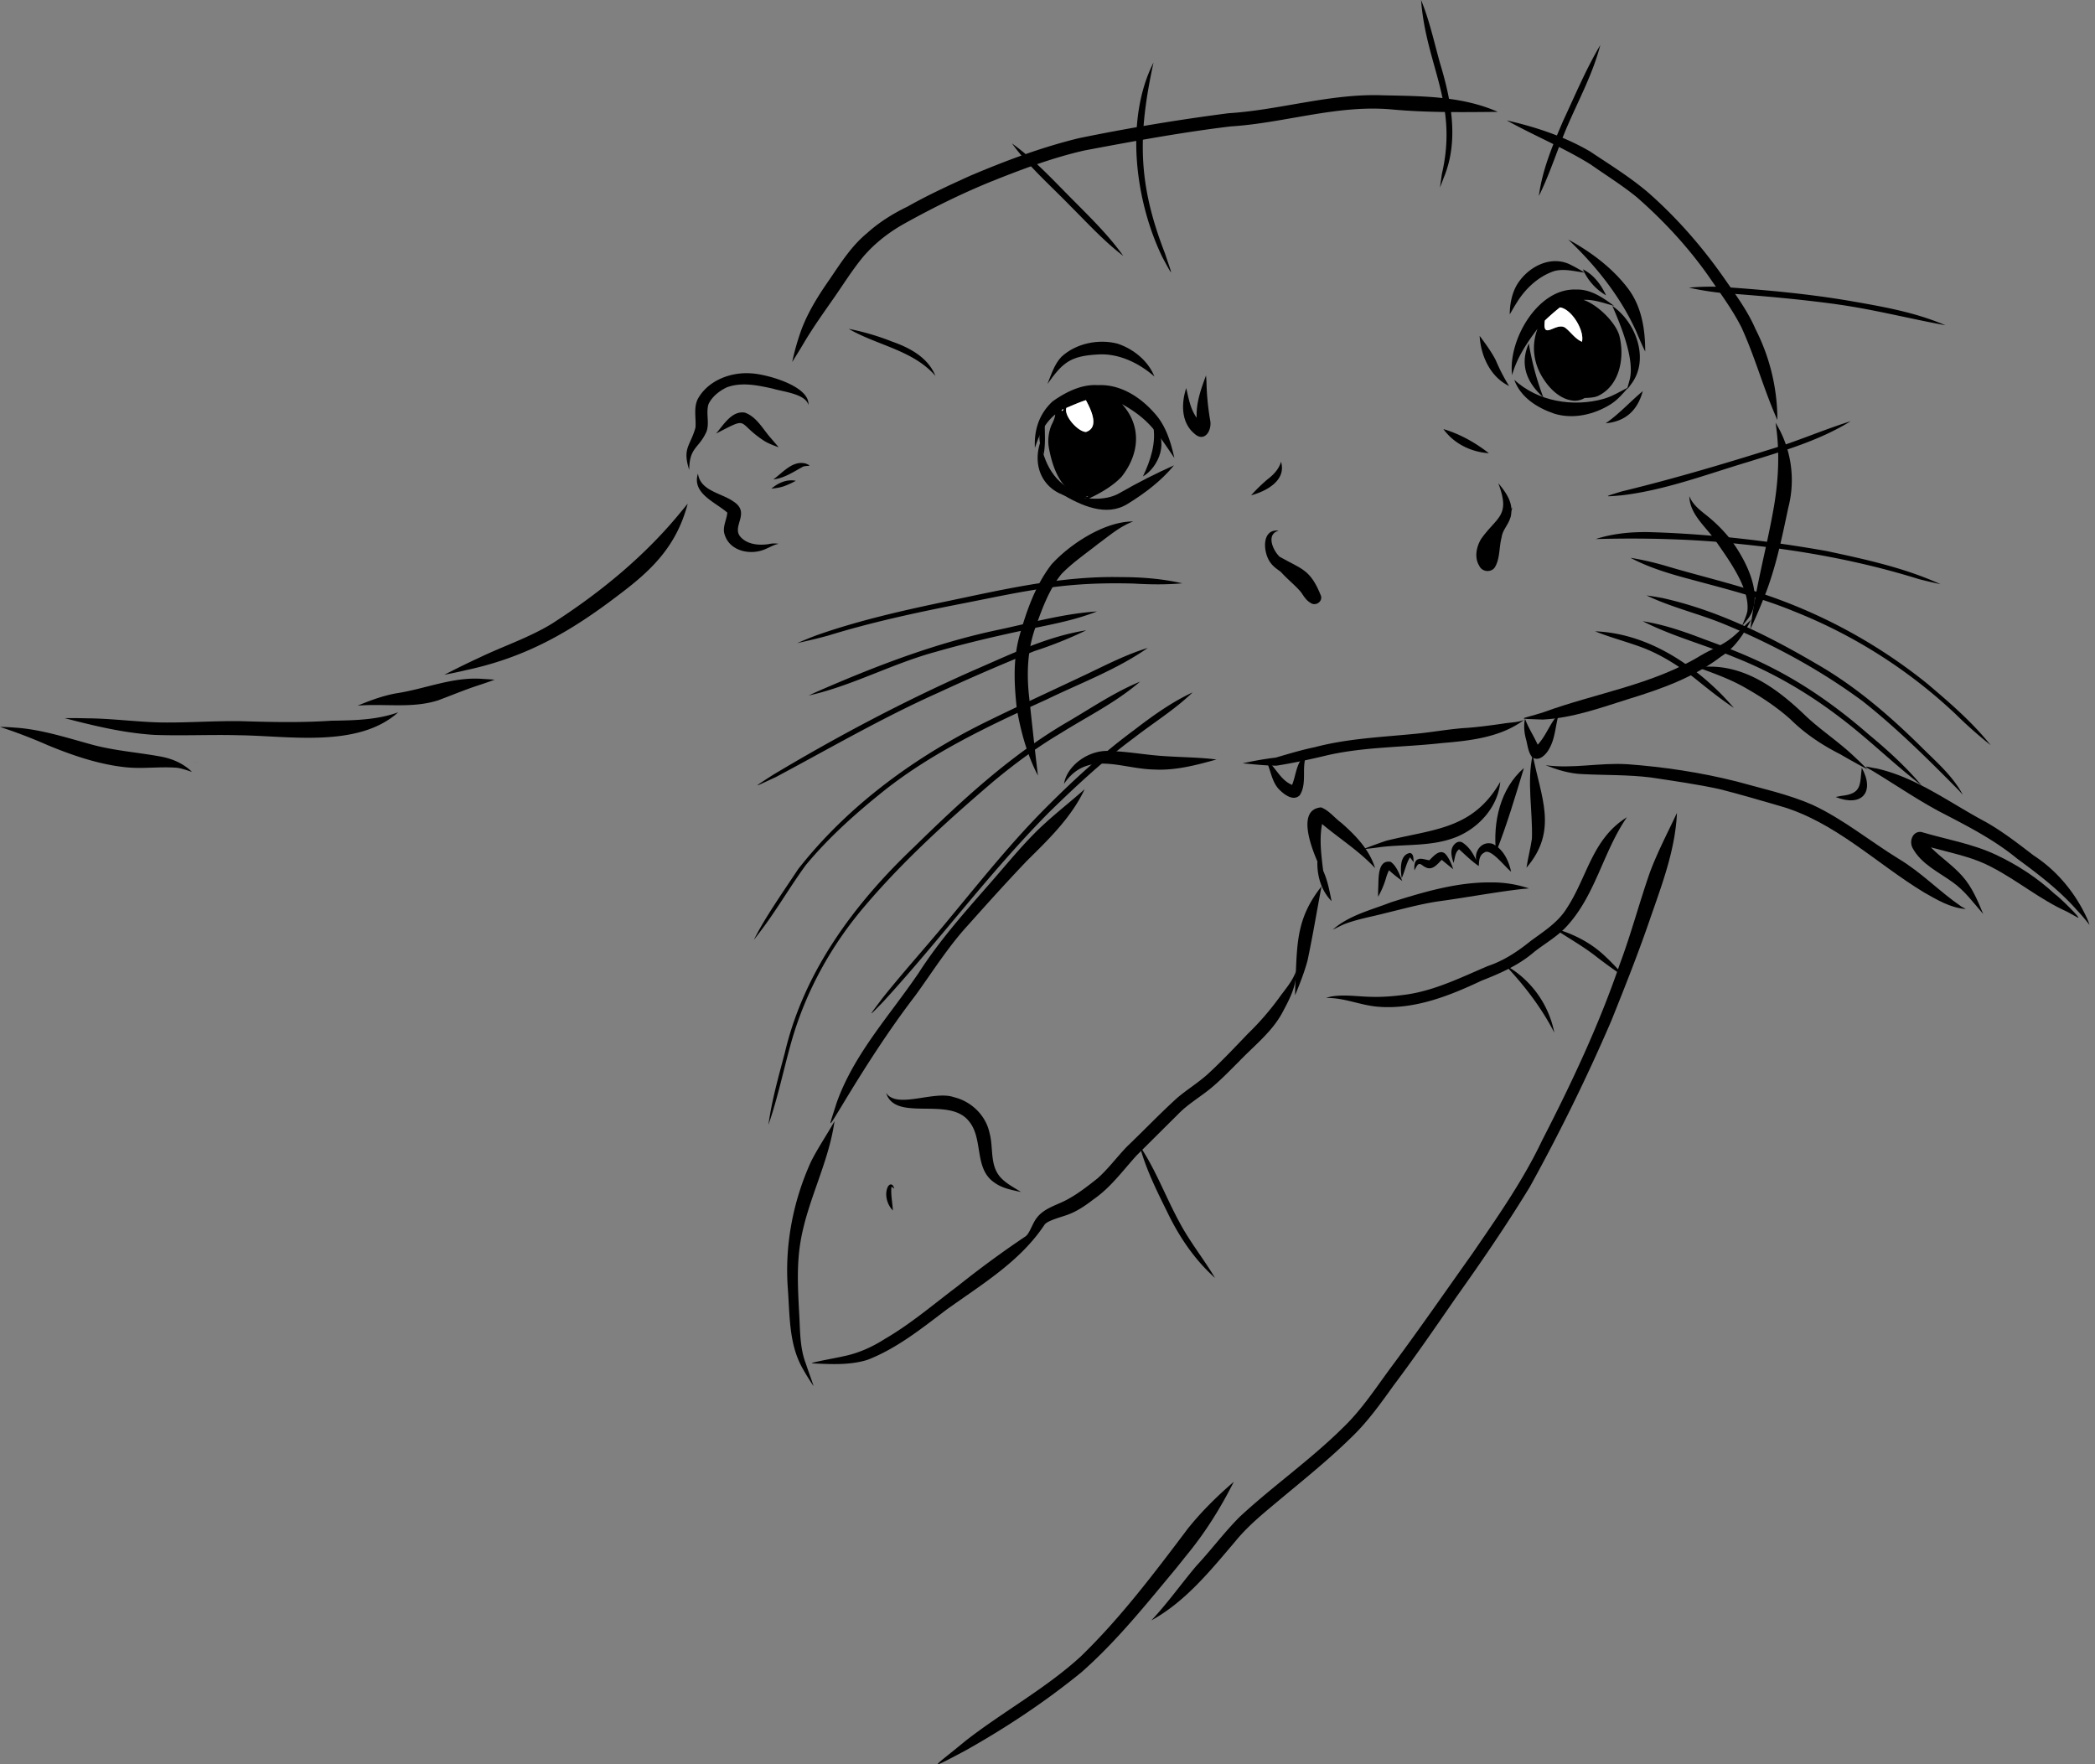 <svg width="380" height="320" fill="none" xmlns="http://www.w3.org/2000/svg"><rect width="100%" height="100%" fill="#808080" stroke="none"/><g clip-path="url('#clip0_203_1002')"><path d="M199.091 69.861c4.346-.234 8.189 2.432 10.825 5.68 1.711 2.172 2.501 4.896 3.096 7.523-3.07-4.477-4.548-7.019-9.502-9.77 3.627 3.995 3.175 9.072-.077 13.184-1.783 1.9-4.554 3.378-6.848 4.354.256-.282.516-.542.777-.813-4.713.038-6.437-5.028-7.137-8.925a7.618 7.618 0 0 1 .497-3.993c.332-.694.6-1.208.68-1.934-1.945 1.606-2.937 3.754-3.686 6.08-.165-3.247.75-6.154 3.199-8.435 2.35-1.669 5.207-3.13 8.162-2.957l.014.006Zm-2.084 8.473c2.505-.833.809-4.175-.042-5.759-1.225.401-2.367.918-3.542 1.408-.476 1.46 2.111 4.348 3.584 4.364v-.013Zm-4.447-3.764c.084-.06.17-.116.256-.168a1.29 1.29 0 0 1 .08-.2l-.269.127c-.015.058-.052.183-.067.24Z" fill="#000"/><path d="M212.95 84.4c-2.325 2.836-5.333 5.101-8.443 7.013-3.883 2.393-8.412.269-11.932-1.802.691.113 1.408.234 2.097.355 2.828.584 6.007.933 8.585-.635 3.145-1.806 6.38-3.45 9.692-4.927l.001-.004Z" fill="#000"/><path d="M188.698 80.171c.97 4.803 3.05 8.024 7.835 9.638 1.99.845 1.007.555-.444.507-5.795.037-9.207-4.656-7.391-10.145Zm5.873 8.774.073.037-.073-.037Z" fill="#000"/><path d="M189.482 76.463c.017 1.99.19 4.002-.172 5.97-.912-1.892-1.211-4.223.172-5.97ZM209.121 77.025c3.088 2.75 1.077 7.734-1.811 9.39 1.372-2.868 2.492-6.21 1.812-9.394l-.001.004ZM202.733 62.344c2.853.95 5.545 3.111 6.657 5.949-2.815-2.478-6.575-4.29-10.394-3.99-4.915.29-6.252 1.49-9.007 5.348.695-1.707 1.24-3.563 2.533-4.927 2.647-2.456 6.755-3.296 10.213-2.383l-.002.003Zm-9.229 3.342-.025.018.025-.018Zm12.244.167.056.027-.056-.027ZM231.932 96.251c-2.35.633-1.057 3.566.169 4.731 4.049 2.299 5.593 2.253 7.522 7.143.229.985-.854 1.774-1.74 1.33-1.498-.784-2.072-2.572-2.794-3.974-1.519-1.282-3.626-1.872-4.761-3.581-1.229-1.8-1.53-6.016 1.604-5.649Z" fill="#000"/><path d="M230.639 100.725c2.627 2.19 5.18 3.466 5.77 7.214-1.823-2.466-5-4.096-5.77-7.214ZM271.804 87.681c1.094 1.325 2.216 2.815 2.341 4.586.072-.072.141-.156.216-.22-.335.588-.151 1.324-.441 1.949-.376 1.235-1.389 2.16-1.548 3.466-.492 1.782-.259 3.853-1.24 5.457-.703.996-2.329.821-2.823-.304-.912-1.49-.523-3.378.314-4.817 2.836-4.029 5.317-4.124 3.288-9.755v.02c-.036-.127-.086-.26-.114-.382h.007ZM276.435 130.575c-4.222 3.177-9.775 3.778-14.895 4.205-6.904.78-13.943.659-20.742 2.201-3.061.738-6.155 1.408-9.263 1.899-2.045-.008-4.106-.25-6.138-.422a60.324 60.324 0 0 1 6.016-1.046c2.347-.683 4.68-1.395 7.08-1.888 5.93-1.569 12.069-1.816 18.146-2.418 2.917-.265 5.803-.802 8.725-1.035 2.426-.14 4.83-.473 7.235-.815 1.278-.229 2.624-.184 3.838-.675l-.002-.006Z" fill="#000"/><path d="M237.071 136.745c-1.137 2.325.123 5.266-1.318 7.501-1.113 1.103-2.674-.029-3.559-.878-1.595-1.46-1.666-3.801-2.647-5.639 1.842 1.334 2.627 3.756 4.82 4.637.774-1.912.771-4.433 2.704-5.621Zm-2.286 5.762-.047.009a.389.389 0 0 0 .047-.009ZM282.779 129.436c-.656 2.046-.64 4.292-1.689 6.219-.544 1.111-1.978 2.697-3.236 1.619-.718-.932-.777-2.252-1.105-3.356-.296-1.164-.389-2.386-.131-3.561.577 1.662 1.586 3.115 2.294 4.72 1.579-1.667 2.261-4.019 3.866-5.641h.001Z" fill="#000"/><path d="M317.672 112.345c-1.332 2.624-2.972 5.169-5.524 6.757-4.909 3.748-10.719 5.835-16.565 7.627-5.15 1.616-10.285 3.508-15.728 3.787-5.375-.183-3.88-.038.077-1.315 9.492-3.476 19.843-4.985 28.568-10.311 1.653-.986 3.482-1.668 5.047-2.79 1.52-1.08 2.768-2.495 4.128-3.748l-.003-.007Z" fill="#000"/><path d="M306.422 89.986c.63 1.64 2.06 2.639 3.377 3.704a26.894 26.894 0 0 1 4.082 4.13c2.673 3.552 6.415 10.478 3.082 14.527-.319.401-.637.803-.986 1.185.327-.845.734-1.689.953-2.579.572-4.102-3.334-9.365-5.595-12.644-1.752-2.656-4.86-4.914-4.913-8.323ZM292.761 55.481c-.362-.097-.771-.226-1.151-.33.381.108.767.218 1.151.33ZM274.271 68.04Z" fill="#000"/><path d="M285.837 52.524c2.621-.128 4.948 1.478 6.928 2.956-1.829-.491-3.714-1.206-5.55-1.084 2.411.786 5.692 3.892 6.474 6.36 1.049 3.9.213 9.133-3.834 11.059-.694.308-1.642.342-2.428.374a3.469 3.469 0 0 1-1.795.496c-2.329-.082-4.326-1.895-5.569-3.8-1.9-2.79-2.366-6.136-1.175-9.26-1.951 2.584-3.759 5.29-4.615 8.413-.792-6.253 4.598-15.78 11.567-15.518l-.003.004Zm1.105 9.467c.501-2.036-1.9-5.975-3.995-6.23a38.172 38.172 0 0 0-2.732 2.384c-.525 3.813 2.155.05 3.781 1.37.994.8 1.712 1.945 2.946 2.476Z" fill="#000"/><path d="M274.665 68.893c4.26 3.933 10.677 4.99 16.175 3.464l-.141.038c1.662-.445 3.143-1.363 4.654-2.145-.962 1.136-1.949 2.286-3.22 3.087-2.977 1.873-6.811 2.756-10.228 1.689-3.061-1.042-6.113-2.956-7.238-6.126l-.002-.007Zm2.478 1.879.042.024-.042-.024Z" fill="#000"/><path d="M292.464 55.504c4.176 2.842 6.692 9.432 3.613 13.883-1.216 1.689-.963 1.333-.518-.385 1.064-3.668-1.589-10.01-3.096-13.498h.001ZM277.301 62.292a50.744 50.744 0 0 0 2.634 9.785c-2.985-2.675-4.343-5.938-2.634-9.785Zm1.23 5.659.028.11-.028-.11ZM284.987 48.077c.834.418 1.646.878 2.433 1.378-1.819-.232-3.702-.781-5.53-.281-2.909.977-5.295 3.258-6.859 5.853-.423.653-.794 1.347-1.192 2.004.029-1.83.36-3.719 1.28-5.325 1.961-3.294 6.204-5.556 9.868-3.633v.004Z" fill="#000"/><path d="M287.121 48.854c1.959.985 3.286 2.763 4.191 4.713a10.065 10.065 0 0 1-4.191-4.713Z" fill="#000"/><path d="M284.458 43.449c4.1 2.23 8.022 5.157 10.855 8.903 2.469 3.275 3.106 7.41 3.103 11.412-.611-1.212-1.135-2.486-1.671-3.739-2.861-6.29-7.301-11.844-12.287-16.576ZM273.326 21.845c5.243 1.186 10.433 2.91 15.092 5.63 3.551 2.37 7.214 4.63 10.475 7.394 5.506 4.83 10.312 10.416 14.443 16.458 1.897 2.685 3.812 5.388 5.111 8.424l-.024-.053a36.245 36.245 0 0 1 3.966 16.48c-2.459-5.484-4.005-11.319-6.509-16.782-1.653-3.278-3.861-6.223-5.929-9.245-3.726-5.306-8.162-10.095-13.034-14.359-2.666-2.18-5.605-3.996-8.42-5.976-4.85-3.01-10.187-5.191-15.171-7.959v-.012ZM297.975 70.944c-.954 3.482-3.096 5.49-6.731 5.837 2.457-1.699 4.447-3.941 6.731-5.837ZM322.072 76.698a19.858 19.858 0 0 1 2.296 15.386c-1.143 5.402-2.252 10.861-4.29 16.009v-.016a95.85 95.85 0 0 1-2.585 6.029c.863-7.27 2.865-14.329 4.147-21.522.96-5.25 1.239-10.601.422-15.886h.01ZM310.64 120.921c6.701.205 12.273 4.478 16.907 8.951 2.633 2.482 5.673 4.481 8.328 6.933a86.09 86.09 0 0 1 2.854 2.75 145.622 145.622 0 0 1-4.955-2.758c-3.292-1.667-6.368-3.709-8.997-6.311-2.55-2.287-5.428-4.165-8.406-5.845-2.771-1.566-5.781-2.609-8.757-3.702 1-.021 2.019-.034 3.026-.018ZM340.305 139.372c7.306 1.609 13.385 6.282 19.897 9.728 3.082 1.75 5.872 3.926 8.68 6.073 3.909 2.551 7.001 6.129 9.128 10.276.373.748.761 1.516.993 2.313a35.106 35.106 0 0 0-2.312-2.711c-3.179-3.605-6.982-6.498-10.836-9.326-4.242-3.493-9.155-5.974-14.006-8.494-4.285-2.29-8.287-5.059-12.45-7.557-2.124-1.081-.141-.422.911-.302h-.005Z" fill="#000"/><path d="M348.468 150.899c4.503 1.346 9.236 2.112 13.51 4.114 3.94 1.848 7.585 4.223 10.771 7.19.574.298 5.179 4.811 4.07 4.203-.66-.374-1.328-.732-1.993-1.099l.105.058c-4.877-2.184-8.989-5.672-13.723-8.11-2.993-1.61-6.353-2.327-9.61-3.203l.281.071-.343-.089.281.071-.405-.105.281.071c-.489-.124-.985-.254-1.469-.372 1.811 1.841 4.012 3.277 5.721 5.227 1.763 1.971 2.786 4.464 3.788 6.872-1.774-2.048-3.394-4.275-5.639-5.844-2.516-1.8-5.566-3.226-7.122-6.035-.755-1.218-.114-3.199 1.517-3.017l-.021-.003Zm1.874 2.828.234.061-.234-.061Zm.01 0 .076.02-.076-.02Zm.258.066h.021-.021ZM295.163 138.614c6.663.494 13.329 1.491 19.81 3.127 4.627 1.295 9.381 2.313 13.791 4.244 5.584 2.607 10.378 6.558 15.601 9.776 4.125 2.448 7.459 5.989 11.4 8.673l-.026-.014c.282.156.563.303.838.455-2.781-.179-5.238-1.674-7.608-3.017-8.692-5.274-16.238-12.893-26.228-15.697-3.606-1.042-7.203-2.112-10.845-3.028-4.118-.899-8.303-1.481-12.461-2.112-4.135-.518-8.304-.396-12.455-.612-2.304-.089-4.519-.774-6.641-1.612 4.951.682 9.872-.502 14.829-.176l-.005-.007ZM337.693 139.246c2.451 4.475-.016 7.202-4.732 5.319.313-.067.643-.133.962-.197 3.8-.392 3.42-1.943 3.77-5.122Zm-.515 3.508c0 .014-.012.03-.019.044l.019-.044Zm-1.473 1.228-.038.014.038-.014ZM278.006 136.881c1.444 7.661 4.697 13.714-1.126 20.505.264-1.761.726-3.487.985-5.249.165-5.068-.956-10.231.141-15.256ZM276.418 139.304c-1.566 5.137-3.078 10.302-5.066 15.292-.571-5.506.742-11.535 5.066-15.292Z" fill="#000"/><path d="M270.769 153.071c1.883.939 2.906 3.049 3.317 5.03-1.014-.729-3.739-4.405-4.868-3.446-.903.438-.966 1.529-.976 2.414-1.408-1.847.17-4.747 2.533-3.998h-.006ZM265.202 152.784c1.528.949 2.37 2.644 2.986 4.28-1.266-.872-2.385-1.984-3.532-3.017-.767.563-.739 1.638-1.006 2.472-.239-.762-.498-1.584-.346-2.393.152-.81 1.002-1.77 1.898-1.339v-.003Zm-.704 1.167.068.021a.268.268 0 0 0-.068-.021ZM262.158 154.879c.704.79 1.098 1.788 1.435 2.774-.703-.534-1.386-1.126-2.089-1.689-.817.801-1.719 2.051-2.999 1.304-.423-.141-.845-.8-1.302-.458-.282.303-.446.704-.638 1.048a3.566 3.566 0 0 1 .103-1.424c.473-1.134 1.725-.499 2.59-.395.717-.693 1.849-2.099 2.9-1.164v.004Zm-.574 1.032h.06-.06Zm-4.156.792a.711.711 0 0 0-.063.014l.063-.014ZM255.752 154.717c.722.148.602 1.108.668 1.674-.228-.282-.444-.596-.674-.883-.703 1.137-.933 2.534-1.491 3.76-.25-1.465-.423-4.241 1.497-4.551ZM252.252 156.324c1.109.801 1.578 2.253 2.094 3.466a26.99 26.99 0 0 1-2.406-1.94 8.56 8.56 0 0 0-.563 1.501l.05-.172a16.043 16.043 0 0 1-1.458 3.476c-.012-.549 0-1.118.024-1.672.085-1.571-.166-5.098 2.252-4.661l.007.002Zm-.59 1.319.05.015a.288.288 0 0 0-.05-.015Zm.423.023h-.013.013ZM239.616 146.445c1.44.535 2.447 1.908 3.68 2.806 2.582 2.265 5.1 4.855 6.123 8.211-2.84-3.076-6.42-5.321-9.613-8.001-.579 3.021-.071 6.155.281 9.175-1.33-2.558-5.618-11.749-.464-12.191h-.007Z" fill="#000"/><path d="M238.949 156.219c1.621 2.072 2.071 4.73 2.577 7.237-1.889-1.941-2.639-4.581-2.577-7.237Zm2.297 5.879c0 .022.009.045.015.066 0-.021-.01-.044-.015-.066ZM272.126 141.779c-.391 4.504-3.808 8.322-7.881 10.004-4.312 1.763-9.039 1.322-13.566 1.83a89.958 89.958 0 0 1-3.479.423c1.407-.534 2.843-1.073 4.279-1.549 8.533-2.123 15.704-2.024 20.654-10.698l-.007-.01ZM295.099 148.233c-4.245 6.126-5.645 13.879-10.675 19.509-1.724 2.002-4.058 3.29-6.119 4.899-2.796 2.424-6.15 3.897-9.559 5.228-5.817 2.75-12.138 5.257-18.687 4.742-3.236-.229-6.286-1.69-9.541-1.591a8.77 8.77 0 0 1 .885-.256c2.447-.442 4.955.019 7.424.045 2.151.062 4.305-.141 6.434-.44 5.183-.784 9.871-3.136 14.644-5.159 2.863-.956 5.366-2.621 7.698-4.504 2.392-1.763 4.997-3.379 6.595-5.975 3.754-5.737 4.575-12.562 10.901-16.499v.001ZM248.88 180.81h.093-.093Z" fill="#000"/><path d="M270.481 160.053a21.084 21.084 0 0 1 6.849 1.086c-.422.043-.844.074-1.266.112-5.134.6-10.227 1.573-15.351 2.265-3.192.493-6.305 1.36-9.441 2.112-2.533.671-5.149 1.085-7.591 2.061-.648.29-1.287.64-1.93.926 2.955-2.608 6.936-3.542 10.529-4.949 5.892-1.856 11.975-3.683 18.206-3.613h-.005ZM196.747 143.127c-2.393 5.115-6.502 9.081-10.461 12.988-3.645 3.82-7.177 7.742-10.695 11.684-3.621 3.941-6.444 8.484-9.578 12.799-4.901 6.395-9.228 13.174-13.382 20.07-2.674 4.381-2.318 3.959-.876-.644 3.146-8.869 9.683-15.893 14.885-23.568 3.699-5.771 8.24-10.884 12.743-16.025 2.725-3.097 5.324-6.308 8.223-9.242 2.858-2.895 6.118-5.357 9.148-8.056l-.007-.006ZM235.087 176.101c.132 2.716-1.244 5.24-2.488 7.568-1.901 3.539-5.138 6.009-7.865 8.868-1.779 1.764-3.51 3.586-5.475 5.15-1.814 1.436-3.822 2.634-5.453 4.292-2.554 2.534-5.092 5.068-7.65 7.601-2.497 2.752-4.695 5.81-7.79 7.947-1.456 1.126-2.994 2.187-4.741 2.815-1.126.407-2.306.697-3.386 1.222-.919.47-1.579 1.275-2.216 2.065-.932 1.043-2.173 1.778-3.321 2.545a113.74 113.74 0 0 0 1.829-2.503c.585-.962.92-2.062 1.655-2.937 1.357-1.64 3.518-2.147 5.328-3.12 1.984-1.058 3.766-2.455 5.524-3.849l-.241.216c2.111-1.796 3.731-4.063 5.65-6.045 3.049-2.904 5.953-5.963 9.073-8.789 1.773-1.507 3.769-2.727 5.507-4.28 2.559-2.346 4.937-4.882 7.339-7.386a50.052 50.052 0 0 0 5.66-6.523c1.111-1.549 2.459-3.02 3.065-4.855l-.004-.002Z" fill="#000"/><path d="M189.619 221.902c-4.43 6.85-11.54 11.046-18.014 15.704-4.469 3.39-8.998 7.016-14.273 9.052-3.187.985-6.579.792-9.87.642h.018c-1.423-.012 4.689-1.072 5.366-1.267 2.739-.53 5.287-1.661 7.629-3.161 4.717-2.735 8.845-6.288 13.188-9.552a182.858 182.858 0 0 1 15.95-11.415l.006-.003Z" fill="#000"/><path d="M151.367 203.347c-1.035 7.495-4.86 14.284-6.139 21.727-.75 4.286-.504 8.665-.281 12.988.202 3.12.077 6.317 1.221 9.281.446 1.367.97 2.72 1.408 4.083a39.681 39.681 0 0 1-1.957-3.151c-2.55-4.407-2.351-9.671-2.721-14.596-.576-7.85.947-15.817 4.203-22.972 1.267-2.534 2.901-4.887 4.271-7.358l-.005-.002ZM160.725 198.23c1.961 2.996 8.703-.502 12.307.784 3.137.755 5.76 3.269 6.444 6.449.76 2.7-.011 5.912 2.044 8.141 1.034 1.11 2.412 1.796 3.677 2.605-1.655-.363-3.421-.67-4.821-1.703-3.8-2.568-1.926-8.011-4.685-11.204-3.64-4.471-13.312.269-14.966-5.068v-.004ZM161.747 214.866c.291.141.373.463.446.753-.119-.094-.242-.208-.374-.298l.029.02a.245.245 0 0 0-.156-.066c-.14 1.4.182 2.873.266 4.287-1.044-1.055-1.548-2.825-.957-4.223.124-.262.422-.623.746-.467v-.006Zm-.035.399h.015-.015ZM239.7 160.781c-.844 4.48-1.589 8.983-2.533 13.442-.584 2.153-1.407 4.242-2.26 6.294.007-1.165.048-2.33.114-3.494.259-6.536.388-10.821 4.679-16.242ZM201.434 136.23c3.208.084 6.377.704 9.58.903 3.209.231 6.444.217 9.633.627-3.699 1.035-7.48 2.031-11.353 1.817-5.936-.117-12.135-3.578-16.295 2.604.493-3.296 4.532-6.306 8.435-5.95v-.001ZM205.531 94.593c-2.366.867-4.294 2.556-6.31 4.023-2.252 1.796-4.684 3.429-6.693 5.508-2.182 2.721-3.416 6.053-4.581 9.308-1.515 3.974-1.748 8.242-1.337 12.441.511 4.746 1.023 9.494 1.584 14.233.02.192.053.385.068.564-1.951-3.755-3.088-7.895-3.819-12.046-.476-4.285-.715-8.691.368-12.906 1.291-4.666 2.923-9.453 5.9-13.328 3.377-3.732 9.679-7.83 14.82-7.804v.007ZM218.761 68.08a1.333 1.333 0 0 0 .011.197c.009.124.017.248.024.373v-.032l.038.615v-.063c.044 2.339.263 4.672.656 6.978.422 1.854-.974 4.212-2.846 2.506-2.429-2.025-2.392-5.49-1.484-8.257.439 1.852.756 3.808 1.901 5.38-.141-2.674.784-5.236 1.704-7.7l-.004.003ZM134.529 98.351c-.199-.207-.423-.492-.634-.726l.634.726ZM135.077 74.835c2.19.747 3.309 3.047 4.785 4.679.449.539.933 1.064 1.363 1.612-.915-.33-1.83-.67-2.659-1.184-5.139-3.379-2.439-4.505-8.683-1.304 1.34-1.548 2.836-4.168 5.197-3.8l-.003-.003Zm-2.41 2.432-.048.025.048-.025ZM250.824 17.287c7.036.156 14.301.11 20.856 3.002-6.394.062-12.807.152-19.182-.433-9.913-.915-19.472 2.463-29.291 3.075-8.866 1.067-17.662 2.695-26.435 4.347-5.811 1.305-11.367 3.406-16.888 5.61-5.381 2.183-10.591 4.76-15.668 7.575-2.883 1.582-5.551 3.644-7.684 6.153-2.013 2.444-3.675 5.145-5.489 7.73-1.829 2.615-3.674 5.21-5.297 7.963-.664 1.126-1.363 2.238-2.052 3.354a43.123 43.123 0 0 1 1.736-6.041c1.238-3.224 3.096-6.154 5.066-8.976 2.008-2.956 3.963-6.053 6.755-8.34 2.192-1.992 4.702-3.55 7.363-4.836 3.683-2.083 7.522-3.849 11.374-5.593 6.403-2.72 12.933-5.162 19.702-6.814a371.333 371.333 0 0 1 27.127-4.523c9.398-.593 18.537-3.617 28.005-3.253h.002ZM232.358 83.76c1.009 3.399-2.69 5.349-5.426 6.082a30.21 30.21 0 0 1 2.937-2.868c1.112-.844 2.088-1.85 2.489-3.215ZM261.81 77.827c3.015.9 5.784 2.454 8.251 4.382-3.245-.223-6.332-1.723-8.251-4.382ZM268.382 60.918c1.05 1.408 2.111 2.842 2.921 4.406a32.762 32.762 0 0 0 2.427 4.695c-3.41-1.651-5.136-5.462-5.348-9.101ZM304.174 147.436c-.288 6.545-2.612 12.731-4.747 18.855-2.156 6.335-4.634 12.566-7.126 18.781-4.423 10.298-9.395 20.394-14.809 30.203-4.171 6.847-8.703 13.482-13.355 20.01-3.716 5.374-7.408 10.76-11.338 15.983-2.339 3.256-4.666 6.537-7.56 9.33-3.953 3.892-8.263 7.388-12.525 10.928-3.007 2.534-6.14 4.973-8.636 8.037-4.511 5.301-9.051 10.949-15.234 14.347 2.924-3.113 5.391-6.6 8.134-9.864 2.709-2.901 5.079-6.104 7.881-8.916 6.051-5.611 12.878-10.364 18.749-16.189 3.55-3.399 6.184-7.573 9.117-11.487 4.866-6.558 9.51-13.278 14.243-19.933 4.571-6.669 9.253-13.311 12.731-20.638 5.337-10.377 10.325-20.938 14.102-31.995 2.038-5.431 3.518-11.051 5.421-16.528 1.386-3.754 3.262-7.31 4.958-10.921l-.006-.003ZM223.788 268.774c-2.366 4.712-5.173 9.208-8.53 13.279l.224-.282c-.757.951-1.516 1.9-2.276 2.848l.121-.152c-5.43 6.52-10.786 13.232-17.169 18.85-6.529 5.323-13.617 10.03-20.96 14.156-8.095 4.323-5.329 2.654-.121-1.667 6.837-5.349 14.56-9.487 20.98-15.374 7.203-6.991 13.26-15.03 19.291-23.023l-.228.281c2.553-3.277 5.541-6.213 8.672-8.922l-.004.006ZM35.101 138.43c.524-.18 1.159-.354 1.721-.52-.599.172-1.169.344-1.72.52ZM54.186 133.371ZM297.947 112.678c3.884.595 7.59 1.9 11.244 3.299 4.1 1.497 8.182 3.077 12.071 5.068 6.382 3.228 12.233 7.418 17.615 12.106 3.452 2.855 6.782 5.876 9.67 9.311-5.053-3.89-9.617-8.411-14.712-12.261l.046.036c-5.874-4.516-12.332-8.286-19.231-11.007-5.515-2.313-11.369-3.838-16.703-6.561v.009Zm16.757 6.582.05.021-.05-.021Zm19.231 11.025-.054-.039.054.039Z" fill="#000"/><path d="M301.446 108.452c9.991 2.197 19.28 6.826 28.051 11.973 7.068 4.049 13.244 9.383 19.023 15.081 2.197 2.199 4.572 4.267 6.366 6.823.43.583.807 1.203 1.126 1.853-.226-.282-.47-.542-.703-.808-5.566-5.648-11.229-11.272-17.451-16.189l.014.011-.1-.076.041.031c-7.615-5.62-16.028-10.183-24.76-13.816l.032.013-.14-.055.024.01c-4.699-1.971-9.711-3.09-14.313-5.3.928.122 1.872.281 2.798.453l-.008-.004Zm36.388 18.723h.007l-.045-.033.038.028v.005Zm-24.839-13.861.041.017-.079-.033.038.016ZM301.568 102.47c5.715 1.726 11.54 3.087 17.22 4.927a95.958 95.958 0 0 1 30.976 16.762l-.083-.064c4.032 3.422 8.088 6.912 11.386 11.061a79.648 79.648 0 0 1-6.323-5.604 92.28 92.28 0 0 0-29.384-18.682c-5.946-2.456-12.189-4.02-18.384-5.693-3.85-1.026-7.695-2.125-11.233-4.002 1.964.324 3.909.758 5.825 1.3v-.005ZM299.945 96.543c10.517.347 20.992 1.572 31.349 3.4 7.012 1.5 14.13 3.037 20.688 6.02a97.269 97.269 0 0 1-3.931-.924c-10.539-3.287-21.342-5.236-32.316-6.35-8.742-.944-17.514-1.143-26.297-.913 3.392-1.096 6.961-1.362 10.512-1.233h-.005ZM335.68 76.403c-5.703 3.519-12.19 5.38-18.535 7.366-7.579 2.264-15.087 5.133-22.979 6.072-3.44.29-3.261.3-.05-.696 9.885-2.393 19.628-5.321 29.331-8.38 4.098-1.395 8.108-3.07 12.233-4.364v.002ZM313.229 52.099c7.471.533 14.943 1.222 22.33 2.483 5.868 1.02 11.821 2.048 17.309 4.412-6.56-1.198-13.021-2.873-19.637-3.79h.021l.101.011c-7.1-.985-14.24-1.582-21.391-2.111a52.907 52.907 0 0 1-5.613-.93 44.868 44.868 0 0 1 6.877-.084l.003.009Zm11.885 2.086.114.015-.114-.015ZM290.267 8.179c-1.3 5.018-3.744 9.606-5.81 14.33-1.89 4.3-3.237 8.825-5.331 13.04.623-4.775 2.515-9.25 4.41-13.645 2.156-4.613 4.132-9.346 6.731-13.725Zm-6.051 14.872c0 .016-.013.03-.018.045 0-.015.012-.03.018-.045ZM257.759 0c1.523 3.697 2.357 7.602 3.431 11.44 2.039 6.72 3.487 14.094.672 20.813a31.12 31.12 0 0 1-.689 1.764c.141-.832.246-1.668.37-2.502 2.971-12.85-2.875-19.514-3.784-31.515Zm4.49 26.876v.038-.038ZM209.227 11.343c-2.856 13.213-2.884 21.872 2.092 34.645 1.156 3.554 1.885 5.082-.506.614-4.926-10.198-6.826-24.891-1.586-35.259Zm-1.631 20.767c0 .03.008.057.011.087 0-.03-.007-.058-.011-.087ZM183.556 26.016c4.251 3.047 7.749 6.964 11.44 10.635 3.079 3.105 6.219 6.202 8.753 9.77-3.488-2.654-6.437-5.9-9.531-8.985-3.62-3.74-7.6-7.192-10.662-11.42ZM153.951 59.651a44.213 44.213 0 0 1 7.965 2.35l-.141-.055c3.251 1.134 6.544 2.887 7.901 6.24-4.045-4.678-10.584-5.537-15.732-8.535h.007ZM203.244 104.679c3.758-.008 7.539.282 11.201 1.126-2.946.263-5.9.22-8.848.044-5.004-.141-10.025.025-14.988.704l.141-.019c-5.629.721-11.161 1.971-16.726 3.042-7.992 1.578-15.964 3.292-23.755 5.693-1.881.527-3.8.96-5.702 1.395 1.251-.528 2.502-1.057 3.78-1.52 7.816-2.726 15.921-4.52 24.015-6.208 10.178-2.141 20.422-4.485 30.886-4.257h-.004ZM198.993 110.898c-3.813 1.516-7.843 2.282-11.843 3.115-5.867 1.229-11.707 2.572-17.466 4.233-7.166 1.937-13.8 5.444-20.952 7.403a62.95 62.95 0 0 1-2.057.51c.508-.235 1.015-.473 1.524-.704 10.696-4.675 21.625-8.88 33.072-11.261 5.867-1.259 11.717-2.899 17.718-3.29l.004-.006ZM197.027 114.326a74.034 74.034 0 0 1-9.393 3.766c-5.847 2.371-11.644 4.862-17.366 7.522-10.158 4.527-19.765 10.124-29.567 15.344-3.8 1.748-4.768 2.341-.457-.433 11.66-6.978 23.691-13.337 36.121-18.838 6.701-2.883 13.399-6.225 20.662-7.361ZM208.194 117.521c-5.666 3.956-12.209 6.37-18.394 9.373-10.242 4.662-20.525 9.469-29.405 16.491l.087-.068c-5.144 4.097-10.126 8.532-14.331 13.602-2.928 4.013-5.398 8.346-8.434 12.284l-.022.031c-.317.418-.636.834-.957 1.248 1.889-3.863 5.356-8.78 8.04-12.843 9.122-11.644 21.496-20.604 34.735-27.026 5.874-2.872 11.821-5.594 17.732-8.396 3.581-1.714 7.146-3.54 10.953-4.696h-.004Zm-70.496 51.708.019-.026-.019.026ZM206.778 123.645c-4.337 3.758-9.519 6.294-14.355 9.326-4.328 2.558-8.373 5.559-12.243 8.773-8.181 6.996-16.215 14.261-23.208 22.469-6.215 7.237-10.894 15.742-13.479 24.935-1.395 4.953-2.418 10.008-4.112 14.872.605-4.443 1.845-8.791 2.99-13.125 3.457-14.684 12.615-26.994 23.39-37.228 8.597-8.406 17.504-16.7 27.952-22.77 4.293-2.515 8.443-5.342 13.056-7.252h.009ZM216.321 125.589c-3.237 3.128-7.086 5.49-10.625 8.242-5.523 4.082-10.555 8.764-15.464 13.563-10.695 10.814-19.76 23.1-30.027 34.304-3.208 3.325-2.393 2.369-.141-.652 3.995-5.012 8.325-9.749 12.373-14.72 5.729-6.909 11.341-13.946 17.723-20.271 4.873-4.866 9.974-9.517 15.517-13.609 3.346-2.575 6.809-5.068 10.641-6.856l.003-.001ZM289.319 114.51c8.921.341 16.916 5.35 23.047 11.555.726.761 1.45 1.548 2.134 2.335-2.484-1.648-4.801-3.519-7.116-5.389l.113.086c-2.855-2.193-5.898-4.179-9.257-5.511-2.932-1.136-6.012-1.895-8.921-3.076ZM281.788 168.345c3.325.94 6.463 2.456 9.03 4.799a41.533 41.533 0 0 1 3.888 4.082 92.271 92.271 0 0 1-5.066-3.636l.049.038c-2.484-1.981-5.293-3.507-7.908-5.287l.007.004Zm7.977 5.339-.069-.052.069.052ZM273 175.037a18.017 18.017 0 0 1 8.928 12.262c-2.336-4.535-5.438-8.568-8.928-12.262ZM206.74 207.863c2.907 4.323 4.696 9.25 7.177 13.802 1.876 3.556 4.419 6.693 6.474 10.136-3.738-3.328-6.555-7.537-8.709-12.036-1.902-3.856-3.846-7.742-4.955-11.905l.013.003ZM136.337 67.727c2.746.16 10.555 2.285 10.299 5.724-.537-2.037-4.695-2.405-6.492-2.968-2.701-.591-5.621-1.226-8.303-.228-1.358.645-2.657 1.66-3.323 3.035-.515 1.61.207 3.367-.364 4.983-1.378 3.114-3.104 2.774-3.144 6.96-1.267-4.015.194-4.278 1.141-7.683.132-1.727-.383-3.56.422-5.188 1.87-3.393 6.035-4.94 9.767-4.635h-.003Zm.573 2.128.073.009-.073-.009ZM126.598 85.882c.395 3.164 4.242 3.533 6.419 5.068 3.183 2.052-.271 4.406 1.217 6.334 1.233 1.488 3.393 1.68 5.188 1.408a4.498 4.498 0 0 1 1.812-.048c-.899.155-1.663.667-2.503.994-2.598 1.108-6.297.356-7.259-2.575-.532-1.386.35-2.752.449-4.082-2.145-1.899-6.496-3.491-5.318-7.095l-.005-.004Zm13.753 13.007h-.01.01ZM146.16 84.083c1.562.664-.099.238-.662.648-1.67.92-3.288 2.015-5.235 2.228 1.751-1.235 3.507-3.51 5.897-2.876Zm-.681.656c-.021 0-.041.017-.062.025l.062-.025ZM144.351 87.21c-.613.338-1.248.635-1.899.89l.098-.042c-.83.356-1.734.482-2.626.572 1.219-1.04 2.799-1.757 4.427-1.42ZM124.739 91.362c-2.006 7.602-6.378 11.956-12.481 16.521-8.793 6.731-16.86 11.363-27.814 13.69a72.273 72.273 0 0 1-3.849.812c2.05-1.039 4.124-2.079 6.22-3.039 4.383-2.122 9.052-3.642 13.228-6.179 8.823-5.654 17.115-12.445 23.714-20.627a.017.017 0 0 1 0 .01c.328-.392.654-.805.985-1.188h-.003ZM87.588 123.147c.704.036 1.431.078 2.134.14-.977.355-1.96.704-2.947 1.019-2.465.803-4.854 1.811-7.282 2.712-4.709 1.528-9.762.563-14.622.975 2.245-.935 4.559-1.79 6.964-2.23 5.273-.788 10.348-3.058 15.753-2.621v.005ZM72.213 129.214c-7.295 6.508-19.786 4.245-28.877 4.148-5.119-.141-10.236.125-15.351-.066-3.86-.242-7.66-.942-11.42-1.83a158.135 158.135 0 0 1-4.822-1.206c1.375-.024 2.754 0 4.13.031 4.518.033 9.007.675 13.51.754 4.722.055 9.436-.3 14.16-.241 5.513.164 11.024.299 16.532-.077 4.081-.066 8.254-.115 12.133-1.518l.005.005ZM3.56 132.043c4.61.444 9.027 1.916 13.477 3.115 3.863 1.001 7.856 1.312 11.777 2.009 2.239.361 4.38 1.232 6.01 2.844-.844-.282-1.713-.586-2.598-.738-3.177-.281-6.373.237-9.554-.119-4.852-.534-9.522-2.139-14.015-3.99a92.224 92.224 0 0 0-8.654-3.312c1.178 0 2.376.1 3.557.191Z" fill="#000"/><path d="M286.941 61.988c.501-2.036-1.9-5.974-3.996-6.23a38.378 38.378 0 0 0-2.731 2.384c-.525 3.813 2.154.05 3.781 1.37.994.8 1.711 1.945 2.946 2.476ZM197.005 78.338c2.505-.833.809-4.175-.043-5.759-1.224.401-2.367.918-3.542 1.408-.476 1.46 2.111 4.348 3.585 4.364v-.013Zm-4.448-3.764c.085-.06.171-.116.257-.168.02-.069.047-.136.08-.2l-.269.127-.068.24Z" fill="#fff"/></g><defs><clipPath id="clip0_203_1002"><path fill="#fff" transform="matrix(-1 0 0 1 379.003 0)" d="M0 0h379v320H0z"/></clipPath></defs></svg>